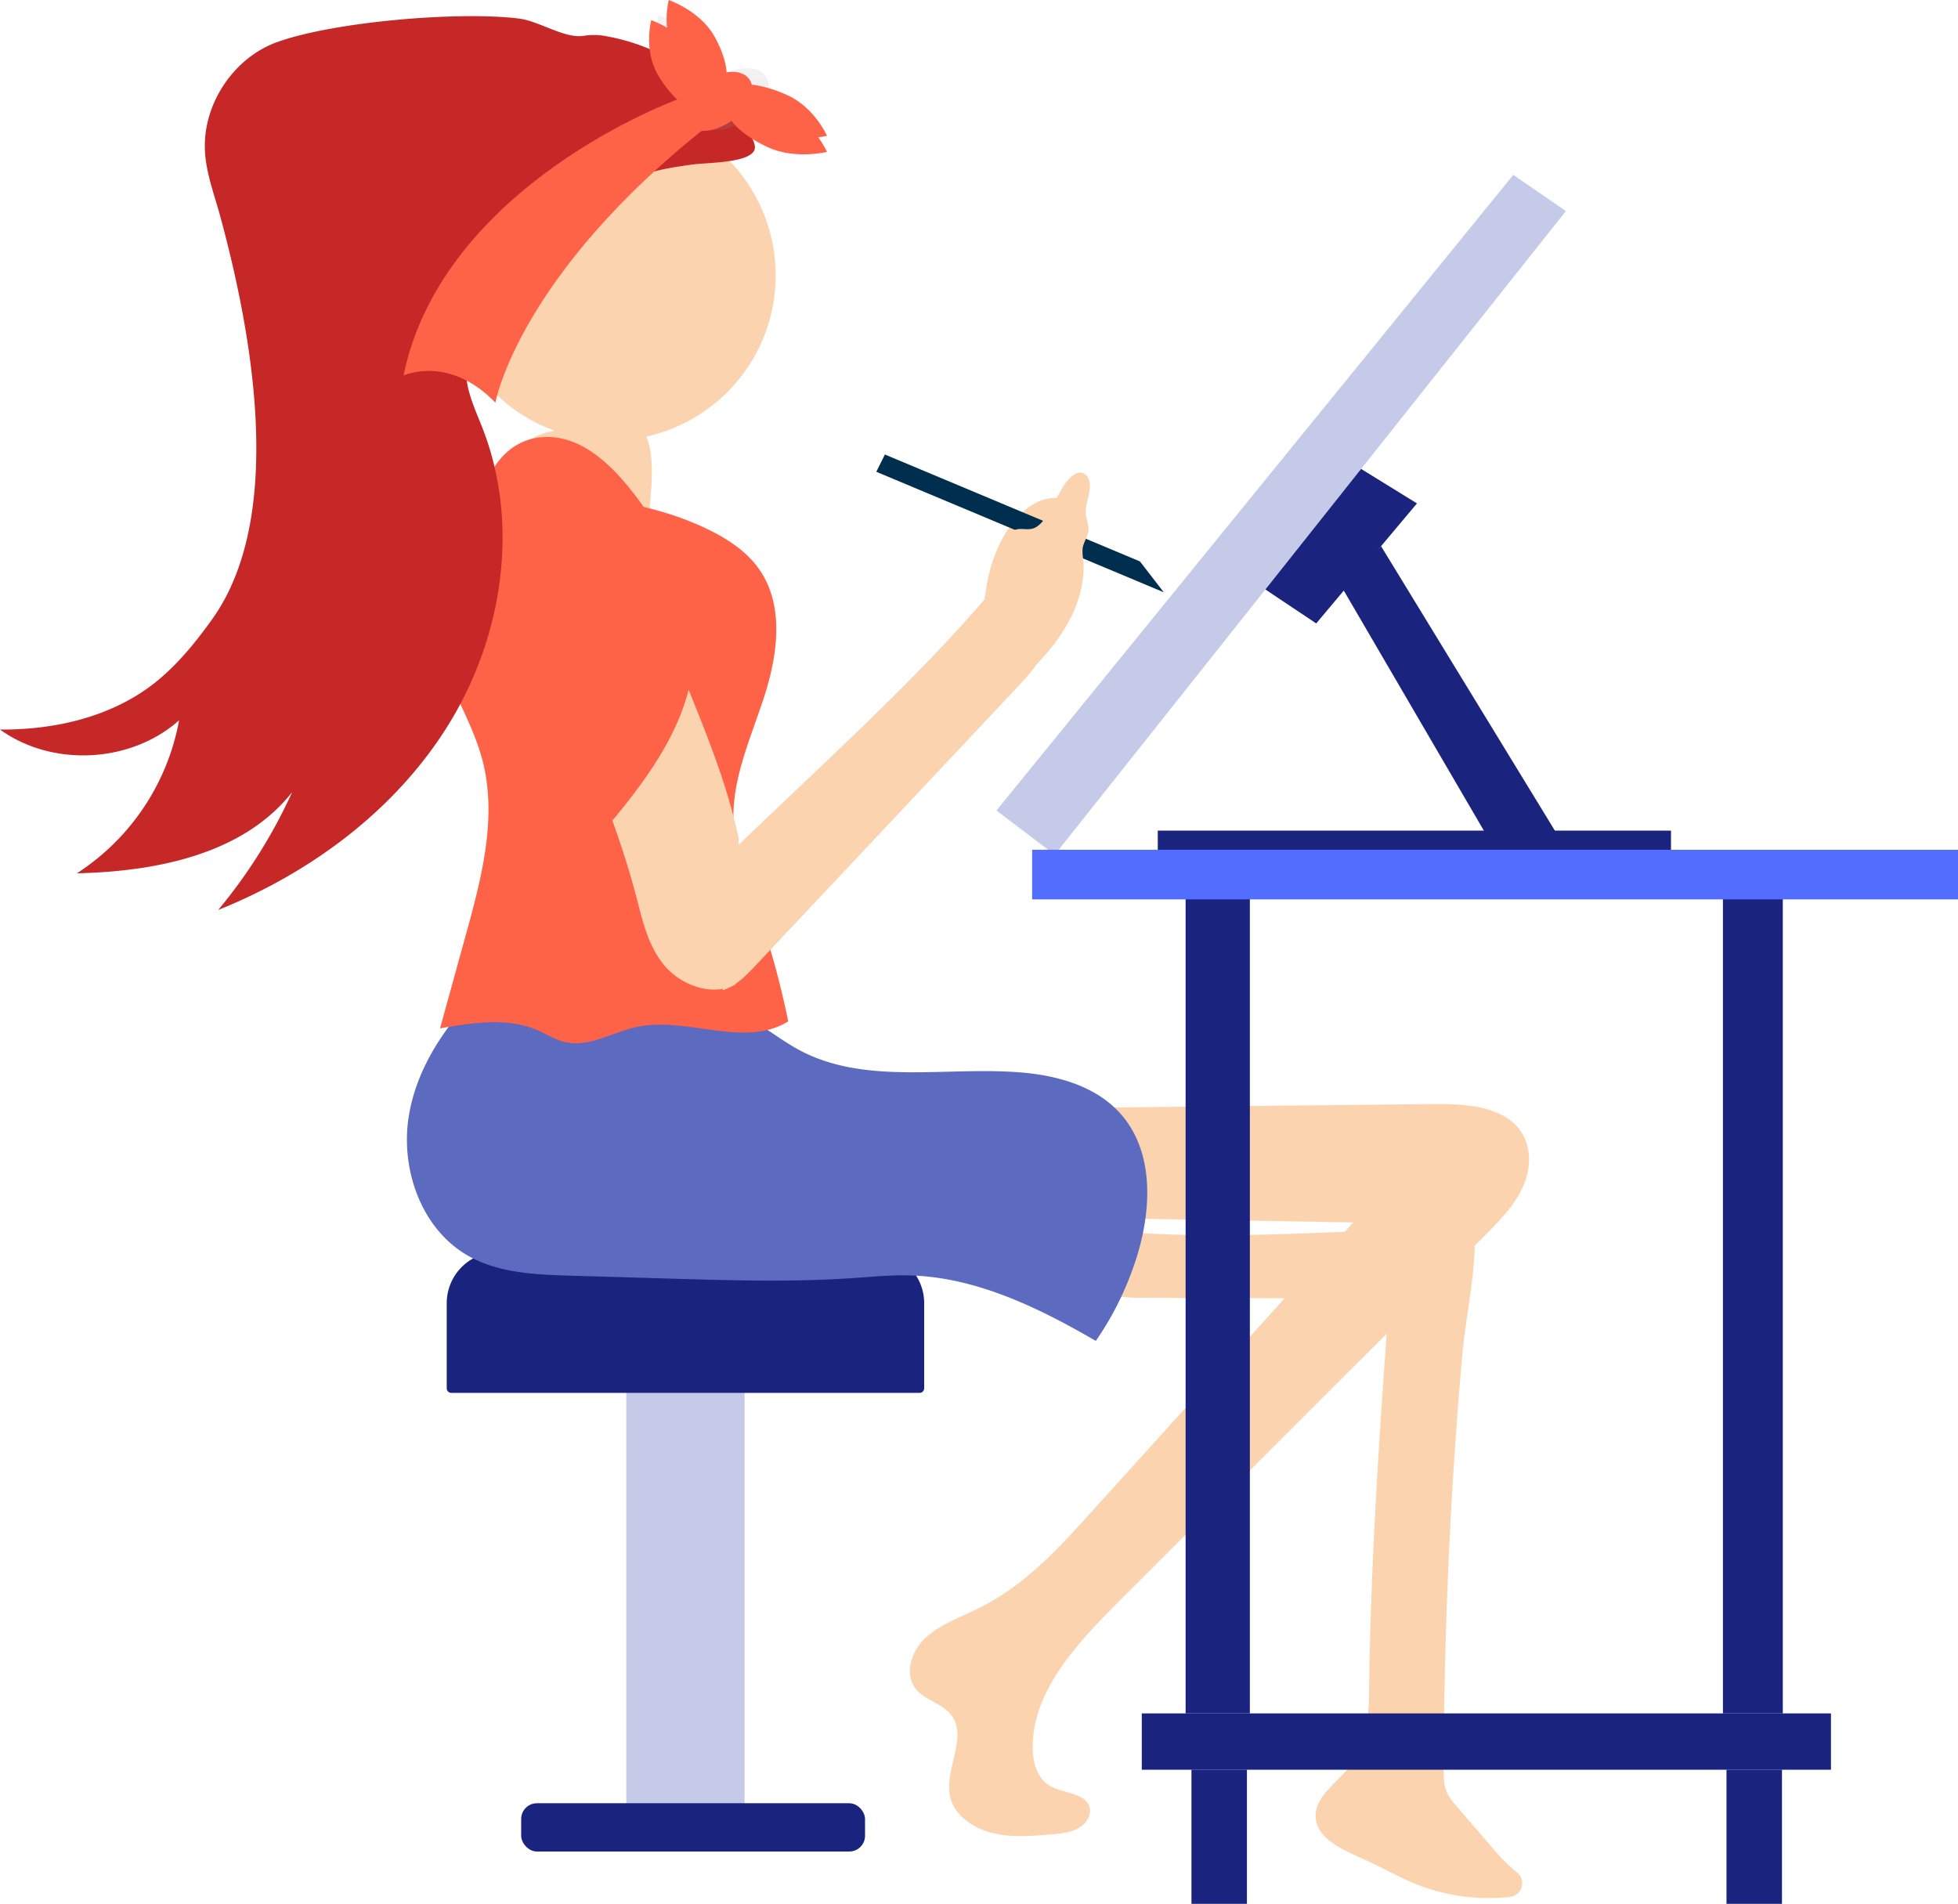 <svg id="faafb4ff-082b-46ab-a0a9-61131fdbbaa4" data-name="Layer 1" xmlns="http://www.w3.org/2000/svg" xmlns:xlink="http://www.w3.org/1999/xlink" width="747.16" height="726.47" viewBox="0 0 747.16 726.47"><defs><linearGradient id="b90f15a5-03d1-496b-a639-15fbfab09db5" x1="489.16" y1="128.69" x2="489.16" y2="92.59" gradientUnits="userSpaceOnUse"><stop offset="0" stop-color="gray" stop-opacity="0.25"/><stop offset="0.54" stop-color="gray" stop-opacity="0.12"/><stop offset="1" stop-color="gray" stop-opacity="0.1"/></linearGradient><linearGradient id="f42c5bf0-201d-4203-979a-b43ab78d96ab" x1="505.51" y1="136.32" x2="505.51" y2="112.73" gradientTransform="translate(151.33 -257.06) rotate(33.29)" xlink:href="#b90f15a5-03d1-496b-a639-15fbfab09db5"/></defs><title>designer girl</title><circle cx="233" cy="105.08" r="63" fill="#fbd3af"/><rect x="239" y="504.64" width="45.13" height="201.88" rx="13" fill="#c5cae9"/><path d="M190,477.77H333.16a19.5,19.5,0,0,1,19.5,19.5v32.48a1.75,1.75,0,0,1-1.75,1.75H172.22a1.75,1.75,0,0,1-1.75-1.75V497.27A19.5,19.5,0,0,1,190,477.77Z" fill="#1a237e"/><rect x="198.88" y="688.09" width="131.21" height="18.42" rx="6" fill="#1a237e"/><path d="M602.69,311.75c1.31-9.76,5.25-19.47,10.55-26s11.89-9.81,17.65-8.77A6.7,6.7,0,0,1,635,279.2a8.79,8.79,0,0,1,1.68,6.2,73.19,73.19,0,0,0-14.47,5.88,36.14,36.14,0,0,0-9.42,6.8,30.45,30.45,0,0,0-7.14,12.39,73.38,73.38,0,0,1-2.17,7.7c-.72,1.74-2.23,4-3.44,3.67a18.22,18.22,0,0,1,1.34-3.86A32.79,32.79,0,0,0,602.69,311.75Z" transform="translate(-226.42 -86.76)" fill="#fbd3af"/><path d="M777.31,761.84c0,3.07,0,6.25,1.33,9.08a23.15,23.15,0,0,0,3.65,5.12l14.31,16.62a61.64,61.64,0,0,0,8.63,8.53,5.25,5.25,0,0,1-2.6,9.38,74.33,74.33,0,0,1-35-4.51c-7.08-2.78-13.59-6.64-20.51-9.72-8-3.58-18-7.75-18.63-15.93-.62-8,8.23-13.42,13.3-19.94,6.67-8.56,7-19.84,7.09-30.37.75-54.89,4.83-109.7,8.91-164.47.29-3.8.62-7.77,2.77-11,5.73-8.68,28.06-11.19,28.59,1.54.65,15.74-3.45,32.74-4.82,48.48q-4.37,50-6,100.1Q777.37,733.28,777.31,761.84Z" transform="translate(-226.42 -86.76)" fill="#fbd3af"/><path d="M740.34,556.76c6.19-.26,12.47-.52,18.53.72s12,4.17,15.22,9,3.24,11.75-1.09,15.82L665.27,582c-5.93,0-12,0-17.61-1.67-8.42-2.42-18.41-11.45-12.53-20.22,4.33-6.45,15-3.64,21.75-3.15C684.65,559,712.55,557.92,740.34,556.76Z" transform="translate(-226.42 -86.76)" fill="#fbd3af"/><path d="M773.14,508.06c12.07-.13,26.12.62,33.08,9.67,4.87,6.35,4.48,15.13,1.16,22.27s-9.15,13-14.87,18.73L653,698.22c-16,16-33,34.34-32.51,56.06.12,5.32,1.76,11.2,6.67,14s12.82,2.5,14.86,7.53c1.27,3.15-.93,6.76-4,8.52s-6.91,2.11-10.55,2.41c-7.48.64-15.15,1.26-22.41-.54s-14.13-6.53-15.94-13.23c-2.92-10.81,7.43-23.84-.26-32.45-3.32-3.72-9.06-5-12.44-8.68-5.23-5.7-2.53-14.84,3.19-20.12s13.61-7.93,20.73-11.5c17.35-8.69,30.41-23,43-37l99.49-110-105-1.82c-3.54-.06-7.22-.16-10.36-1.66-7-3.36-8.33-12-7.46-19.23s3-14.81-.14-21.44c-.68-1.44,29.39.32,32.13.29l40.38-.45Z" transform="translate(-226.42 -86.76)" fill="#fbd3af"/><path d="M382.39,512.8c-3.22,20.29,4.9,43.14,22.8,53.22,11.68,6.57,25.67,7.13,39.07,7.52l38.47,1.14c23.19.68,46.43,1.36,69.58-.25,6.88-.48,13.77-1.16,20.67-1,25.54.51,49.47,12.16,71.59,25a116.83,116.83,0,0,0,14.09-27.48c7.19-19.71,9.15-44.1-5-59.59-9.27-10.13-23.51-14.14-37.19-15.33-28.63-2.47-59.54,5-84.89-8.5-4.4-2.35-8.47-5.27-12.67-8-25-16-51.84-40.67-81.49-38.66-15,1-25.55,20.55-35.25,32S384.78,497.8,382.39,512.8Z" transform="translate(-226.42 -86.76)" fill="#5c6bc0"/><path d="M463.85,238.72c3.8,4.84,7.7,9.86,9.87,16.44,3,9.17.53,24.63-.37,34.68-10.6-6.07-19.54-16.91-30.14-23-1.76-1-3.65-2.17-4.65-4.47-.93-2.15-.89-4.84-.83-7.36.18-6.58-1.67-41.47,2.61-44.07C444,208.76,460.68,234.59,463.85,238.72Z" transform="translate(-226.42 -86.76)" fill="#fbd3af"/><path d="M393,309.67c-3.37,11.37-.35,23.67,4.15,34.64s10.52,21.4,13.46,32.89c5.56,21.78-.45,44.66-6.44,66.33l-9.84,35.64c12.48-2.19,25.83-4.29,37.43.79,3.34,1.46,6.46,3.5,10,4.38,9.21,2.29,18.23-3.65,27.5-5.68,19.2-4.19,41.25,8.23,57.94-2.16A324.11,324.11,0,0,0,514.45,431c-3.36-9.35-7.18-18.72-8-28.62-1.38-16.94,6.15-33.13,11.43-49.29s8-35.17-1.75-49.09c-4-5.78-9.89-10.08-16.09-13.46C469.57,273.94,406.18,265.13,393,309.67Z" transform="translate(-226.42 -86.76)" fill="#ff6347"/><path d="M507,462.47c-9,4.74-21,.11-27.21-7.47s-8.29-17.3-10.7-26.55c-6.3-24.18-16.17-47.4-25.36-70.74-9.38-23.85-14.9-47.5-21.46-71.95-2.85-10.61-6.2-20.87,4.05-29.55,8.41-7.12,23.05-7.13,31,.43,6.7,6.39,7.8,16,9.3,24.73,7.41,43.24,32.61,82.42,41.7,125.39" transform="translate(-226.42 -86.76)" fill="#fbd3af"/><path d="M502.22,415c32.09-31.3,74.58-69.06,103-103.2,4.71,2.54,9.49,5.14,13.22,8.8s6.32,8.63,5.7,13.61c-.64,5.18-4.52,9.46-8.23,13.4L562.9,404l-48.2,51.23c-3.56,3.78-7.35,7.72-12.48,9.39" transform="translate(-226.42 -86.76)" fill="#fbd3af"/><polygon points="335.16 179.74 337.94 174.15 434.64 214.69 442.35 224.67 335.16 179.74" fill="#002e4e" stroke="#002e4e" stroke-miterlimit="10" stroke-width="1.12"/><path d="M624.74,337.23a67.24,67.24,0,0,0,11-16.27c3-6.44,4.8-14.36,4-21.07a14.62,14.62,0,0,1-.18-4c.36-2.28,1.85-4.16,2.17-6.44.34-2.45-.79-4.27-1-6.59-.25-3.53,1.76-7.51,1.59-11.08-.16-3.38-2.37-5.17-4.56-4.57s-4.3,3-6,5.81-3.12,5.95-4.78,8.8-3.65,5.46-5.84,6.4c-1.72.74-3.39.39-5.06.39a5.87,5.87,0,0,0-5,2.39c-2.43,3.24-2.48,8.68-3.82,13.13a55,55,0,0,1-3.77,8.32,20.88,20.88,0,0,0-2.49,8.93,17.49,17.49,0,0,0,1,5.08l3.75,12.19c1.07,3.45,2,9.38,3.68,11.94,1,1.5,1.76.21,3.3-1.16q2.06-1.83,4.07-3.79C619.52,343,622.16,340.19,624.74,337.23Z" transform="translate(-226.42 -86.76)" fill="#fbd3af"/><polygon points="380.24 309.28 577.47 66.72 597.53 80.54 402.47 326.17 380.24 309.28" fill="#c5cae9"/><polygon points="519.39 178.93 540.7 192.09 502.26 237.89 482.86 224.93 519.39 178.93" fill="#1a237e"/><polygon points="527 208.41 593.91 317.91 567.72 319.51 511.96 223.95 527 208.41" fill="#1a237e"/><rect x="441.8" y="316.95" width="195.84" height="9.21" fill="#1a237e"/><rect x="452.42" y="335.2" width="24.52" height="318.61" fill="#1a237e"/><rect x="657.46" y="335.2" width="22.84" height="318.61" fill="#1a237e"/><rect x="393.86" y="324.26" width="353.3" height="18.93" fill="#536dfe"/><rect x="435.7" y="653.81" width="262.98" height="21.49" fill="#1a237e"/><rect x="658.82" y="675.3" width="21.17" height="51.17" fill="#1a237e"/><rect x="454.65" y="675.3" width="21.17" height="51.17" fill="#1a237e"/><path d="M431.64,253.76c-14.56,2.08-22.68,17.71-21.3,31.18s9.4,25.45,15.71,37.68c14,27.16,20.15,57.09,26.15,86.63,16.59-19.4,33.73-39.93,38.08-64.28,3.65-20.41-2.53-41.45-14.2-58.87C467.06,272.64,451.85,250.87,431.64,253.76Z" transform="translate(-226.42 -86.76)" fill="#ff6347"/><path d="M458.57,100.73a25.76,25.76,0,0,0-9.13-.35c-7.47,1.35-17-5.54-25-6.54C401.53,91,354.27,95,332.51,102.7c-17.16,6-29.14,24.34-27.84,42.48.62,8.54,3.81,16.63,6,24.89,12.44,46,24.4,114.39-3.36,153.08-6.61,9.21-13.86,18.11-22.89,25-16.36,12.4-37.51,17.14-58,17,20,14.4,49.94,12.85,68.34-3.53a88.51,88.51,0,0,1-39,58.38c30.27-.7,63.45-7.22,82.16-31a199,199,0,0,1-28.25,45c35.9-14.43,68.54-38.78,88.59-71.87s26.38-75.28,12.51-111.41c-2.61-6.79-5.92-13.49-6.48-20.74-1.32-17,12.36-31,25-42.5l20.61-18.78c5.72-5.21,11.56-10.5,18.57-13.77s14.58-4.33,22.13-5.39c5.56-.78,22.44-.5,23.82-5.89,1.18-4.62-11-17.06-13.95-20.12A77.7,77.7,0,0,0,458.57,100.73Z" transform="translate(-226.42 -86.76)" fill="#c62828"/><path d="M480.36,114.19c5.81,9.86,14.08,16.18,18.45,14.11s3.21-11.74-2.61-21.6-18.46-14.11-18.46-14.11S474.54,104.33,480.36,114.19Z" transform="translate(-226.42 -86.76)" fill="url(#b90f15a5-03d1-496b-a639-15fbfab09db5)"/><ellipse cx="505.51" cy="124.53" rx="15.71" ry="9.63" transform="translate(-211.8 211.17) rotate(-33.29)" fill="url(#f42c5bf0-201d-4203-979a-b43ab78d96ab)"/><path d="M484.88,124.73s-89.45,32.4-104.49,105.33c0,0,17.24-8.08,35.07,10.34,0,0,8.69-48.9,82.23-106.53Z" transform="translate(-226.42 -86.76)" fill="#ff6347"/><path d="M477.36,115.12c5.43,9.44,13.14,15.49,17.22,13.51s3-11.24-2.44-20.68-17.21-13.51-17.21-13.51S471.94,105.68,477.36,115.12Z" transform="translate(-226.42 -86.76)" fill="#ff6347"/><path d="M484.05,107.44c5.43,9.44,13.13,15.49,17.22,13.51s3-11.24-2.44-20.68-17.22-13.51-17.22-13.51S478.62,98,484.05,107.44Z" transform="translate(-226.42 -86.76)" fill="#ff6347"/><path d="M526.93,123.09c-10.4-4.77-20.5-5.56-22.56-1.77s4.69,10.73,15.09,15.5S542,138.59,542,138.59,537.33,127.86,526.93,123.09Z" transform="translate(-226.42 -86.76)" fill="#ff6347"/><path d="M526.93,129.23c-10.4-4.77-20.5-5.56-22.56-1.77s4.69,10.74,15.09,15.5S542,144.73,542,144.73,537.33,134,526.93,129.23Z" transform="translate(-226.42 -86.76)" fill="#ff6347"/><ellipse cx="500.83" cy="125.01" rx="14.78" ry="9.14" transform="matrix(0.82, -0.57, 0.57, 0.82, -208.11, 221.65)" fill="#ff6347"/></svg>